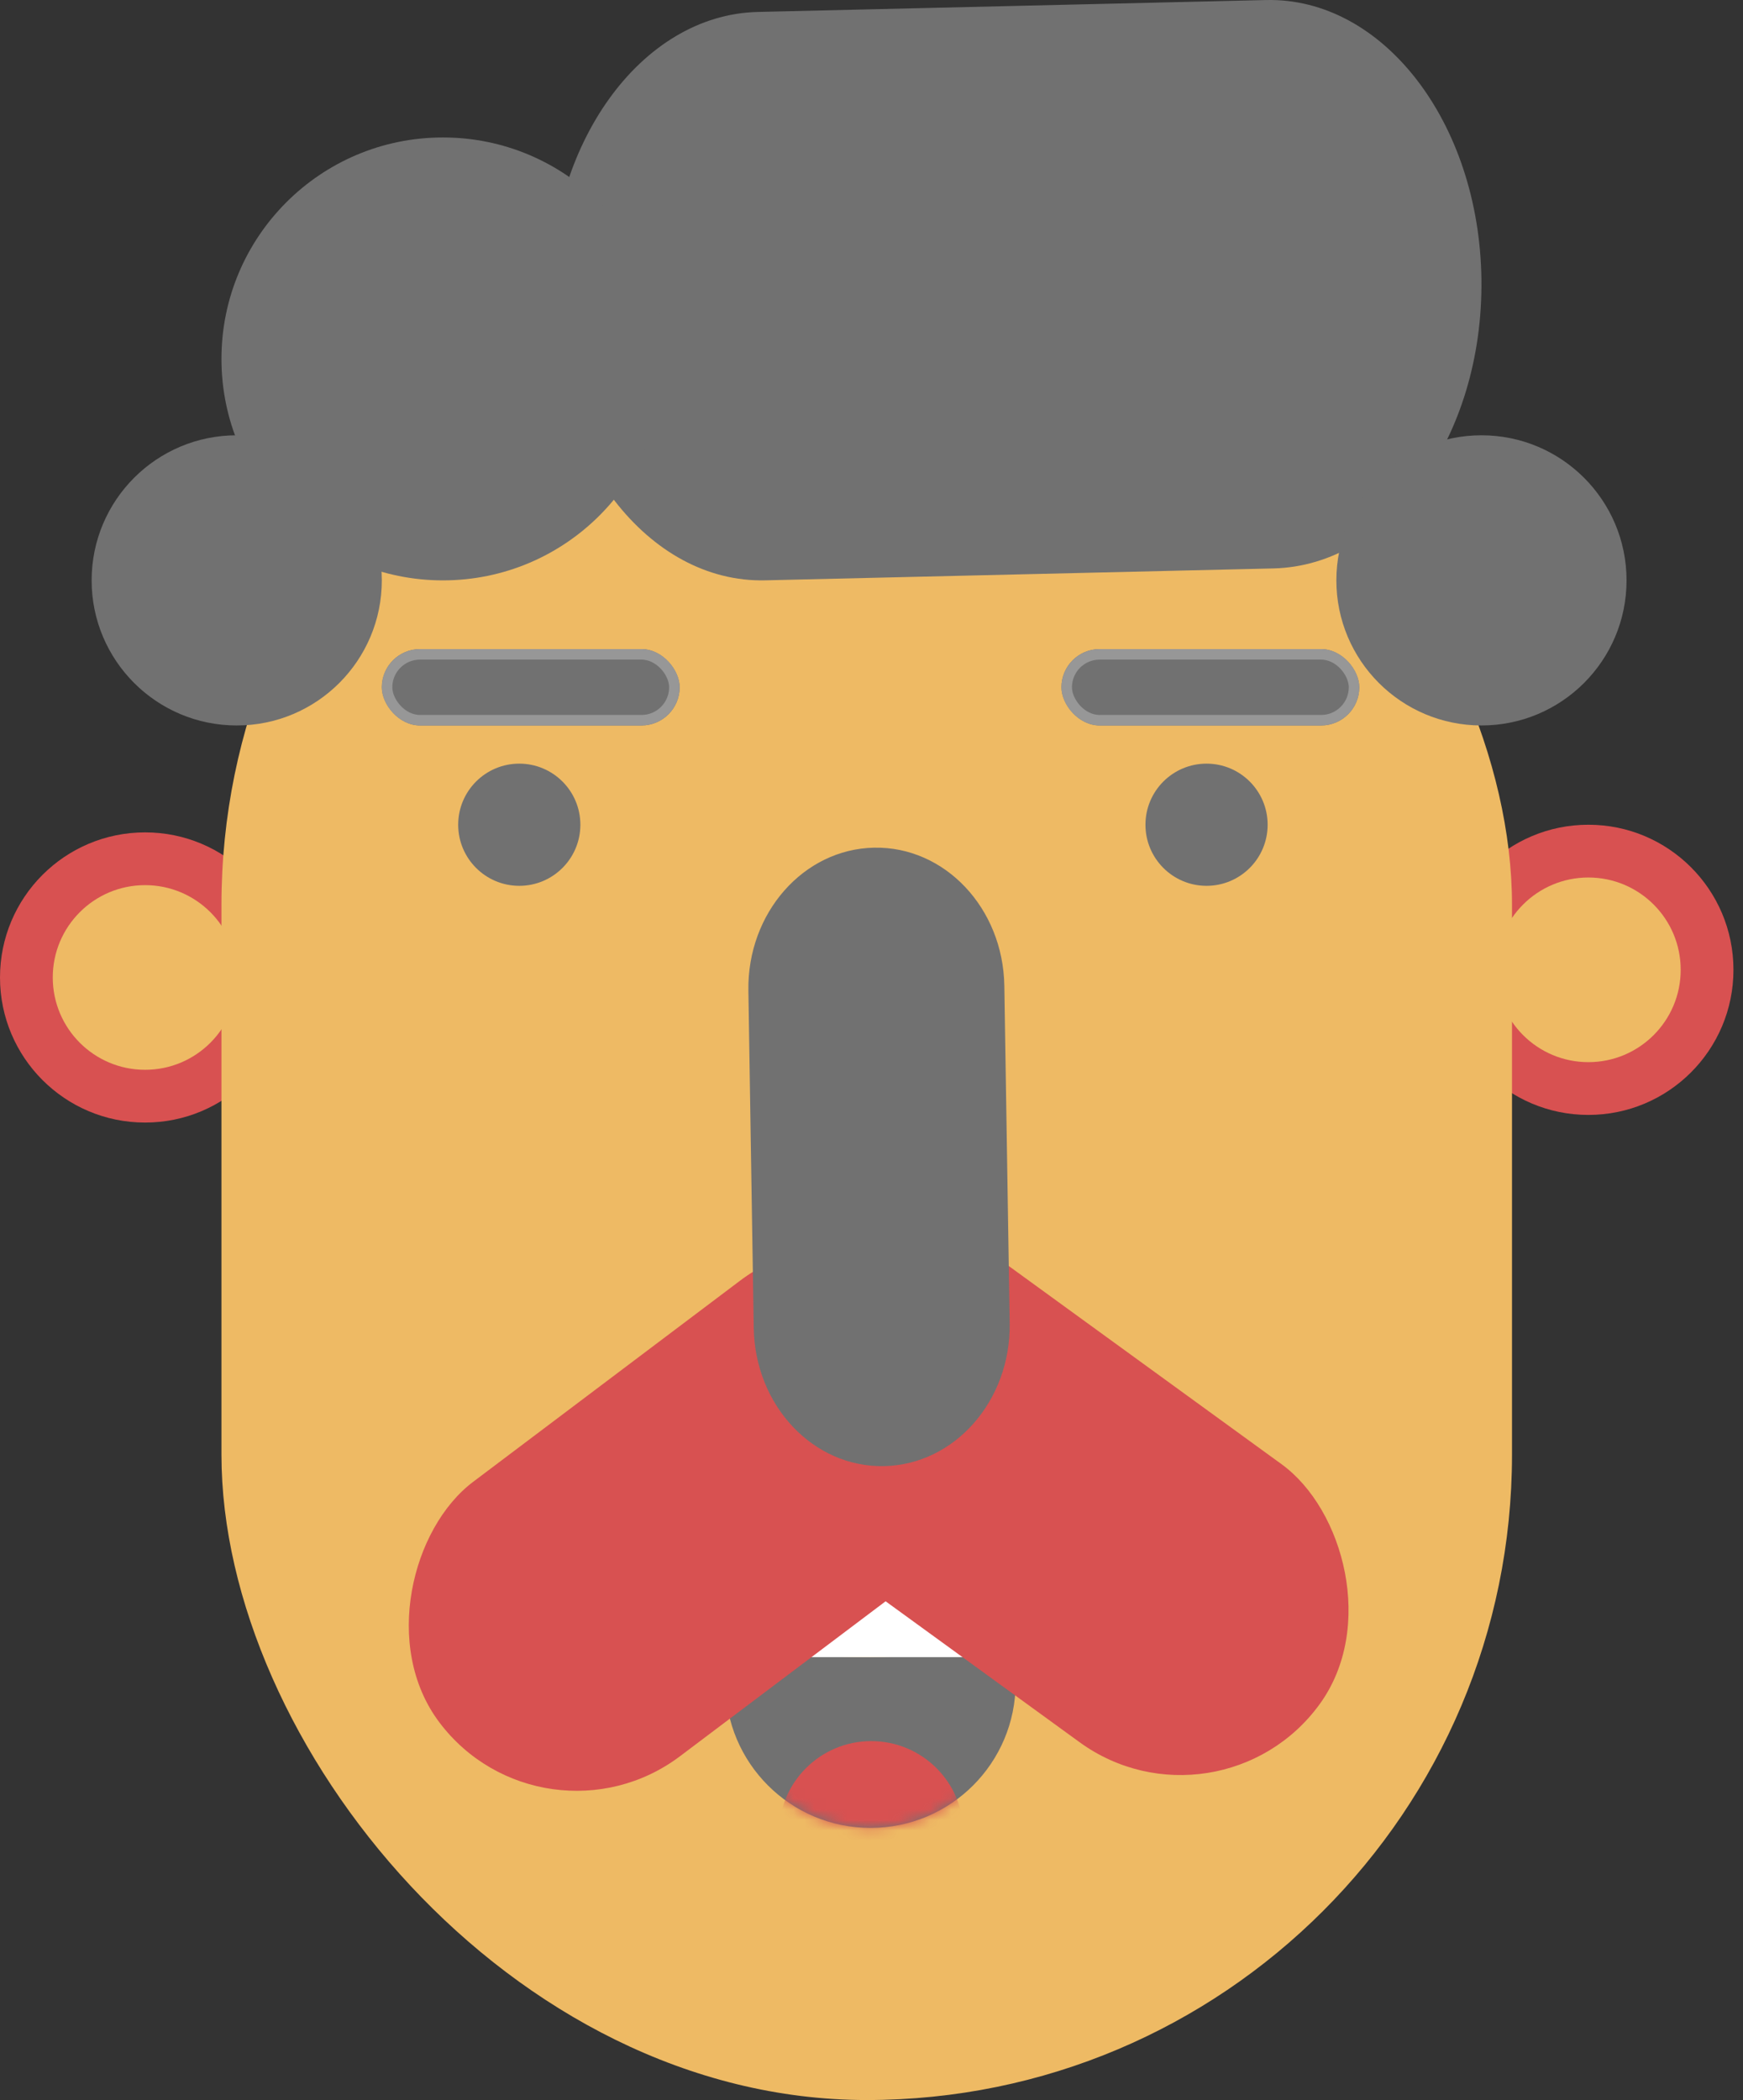 <svg xmlns="http://www.w3.org/2000/svg" xmlns:xlink="http://www.w3.org/1999/xlink" width="166" height="200" viewBox="0 0 166 200">
    <rect x="0" y="0" width="166" height="200" fill="#333333" stroke="none"/>
    <defs>
        <path id="a" d="M13.818 15.54c7.632 0 13.818-6.187 13.818-13.819 0-3.853-6.842-.038-13.818 0S0-2.057 0 1.721c0 7.632 6.187 13.818 13.818 13.818z"/>
        <path id="b" d="M13.818 16.266c7.632 0 13.818-6.186 13.818-13.818 0-3.853-6.842-2.486-13.818-2.448C6.842.038 0-1.33 0 2.448c0 7.632 6.187 13.818 13.818 13.818z"/>
        <rect id="d" width="28.364" height="7.273" x="36.364" y="61.818" rx="3.636"/>
        <rect id="e" width="28.364" height="7.273" x="101.091" y="61.818" rx="3.636"/>
    </defs>
    <g fill="none" fill-rule="evenodd">
        <g>
            <g transform="translate(0 72.727)">
                <circle cx="13.818" cy="20.364" r="13.818" fill="#D85151"/>
                <circle cx="13.818" cy="20.364" r="8.793" fill="#EEBA64"/>
                <circle cx="49.455" cy="5.818" r="5.818" fill="#EEBA64"/>
                <circle cx="49.455" cy="5.818" r="5.818" fill="#EEBA64"/>
            </g>
            <g transform="translate(137.455 78.545)">
                <circle cx="13.818" cy="13.818" r="13.818" fill="#D85151"/>
                <circle cx="13.818" cy="13.818" r="8.793" fill="#EEBA64"/>
            </g>
            <rect width="122.909" height="175.273" x="21.091" y="24.727" fill="#EEBA64" rx="61.455"/>
            <g transform="translate(69.09 157.818)">
                <use fill="#717171" xlink:href="#a"/>
                <mask id="c" fill="#fff">
                    <use xlink:href="#b"/>
                </mask>
                <use fill="#717171" xlink:href="#b"/>
                <circle cx="13.884" cy="16.793" r="8.793" fill="#D85151" mask="url(#c)"/>
            </g>
            <path fill="#FFF" d="M68.364 150.545h29.091v7.273H68.364z"/>
            <rect width="32.727" height="64.554" x="51.262" y="112.334" fill="#D85151" rx="16.364" transform="rotate(53 67.625 144.61)"/>
            <rect width="32.727" height="64.781" x="83.109" y="110.876" fill="#D85151" rx="16.364" transform="scale(-1 1) rotate(54 0 -51.96)"/>
            <path fill="#717171" d="M95.65 93.88c-.117-7.392-5.667-13.28-12.4-13.15-6.731.128-12.093 6.232-11.975 13.617l.51 32.132c.118 7.391 5.668 13.278 12.401 13.15 6.731-.13 12.093-6.233 11.975-13.618l-.51-32.132zM121.28 54.135c11.134-.261 20.002-12.587 19.808-27.538-.195-14.948-9.389-26.853-20.512-26.593L72.175 1.138C61.04 1.4 52.172 13.725 52.367 28.676c.194 14.947 9.388 26.853 20.512 26.593l48.4-1.134z"/>
            <use fill="#717171" xlink:href="#d"/>
            <rect width="27.364" height="6.273" x="36.864" y="62.318" stroke="#979797" rx="3.136"/>
            <use fill="#717171" xlink:href="#e"/>
            <rect width="27.364" height="6.273" x="101.591" y="62.318" stroke="#979797" rx="3.136"/>
            <circle cx="49.455" cy="78.545" r="5.818" fill="#717171"/>
            <circle cx="114.909" cy="78.545" r="5.818" fill="#717171"/>
            <circle cx="42.182" cy="34.182" r="21.091" fill="#717171"/>
            <circle cx="141.091" cy="55.273" r="13.818" fill="#717171"/>
            <circle cx="22.545" cy="55.273" r="13.818" fill="#717171"/>
        </g>
        <path d="M-17 0h200v200H-17z"/>
    </g>
</svg>

